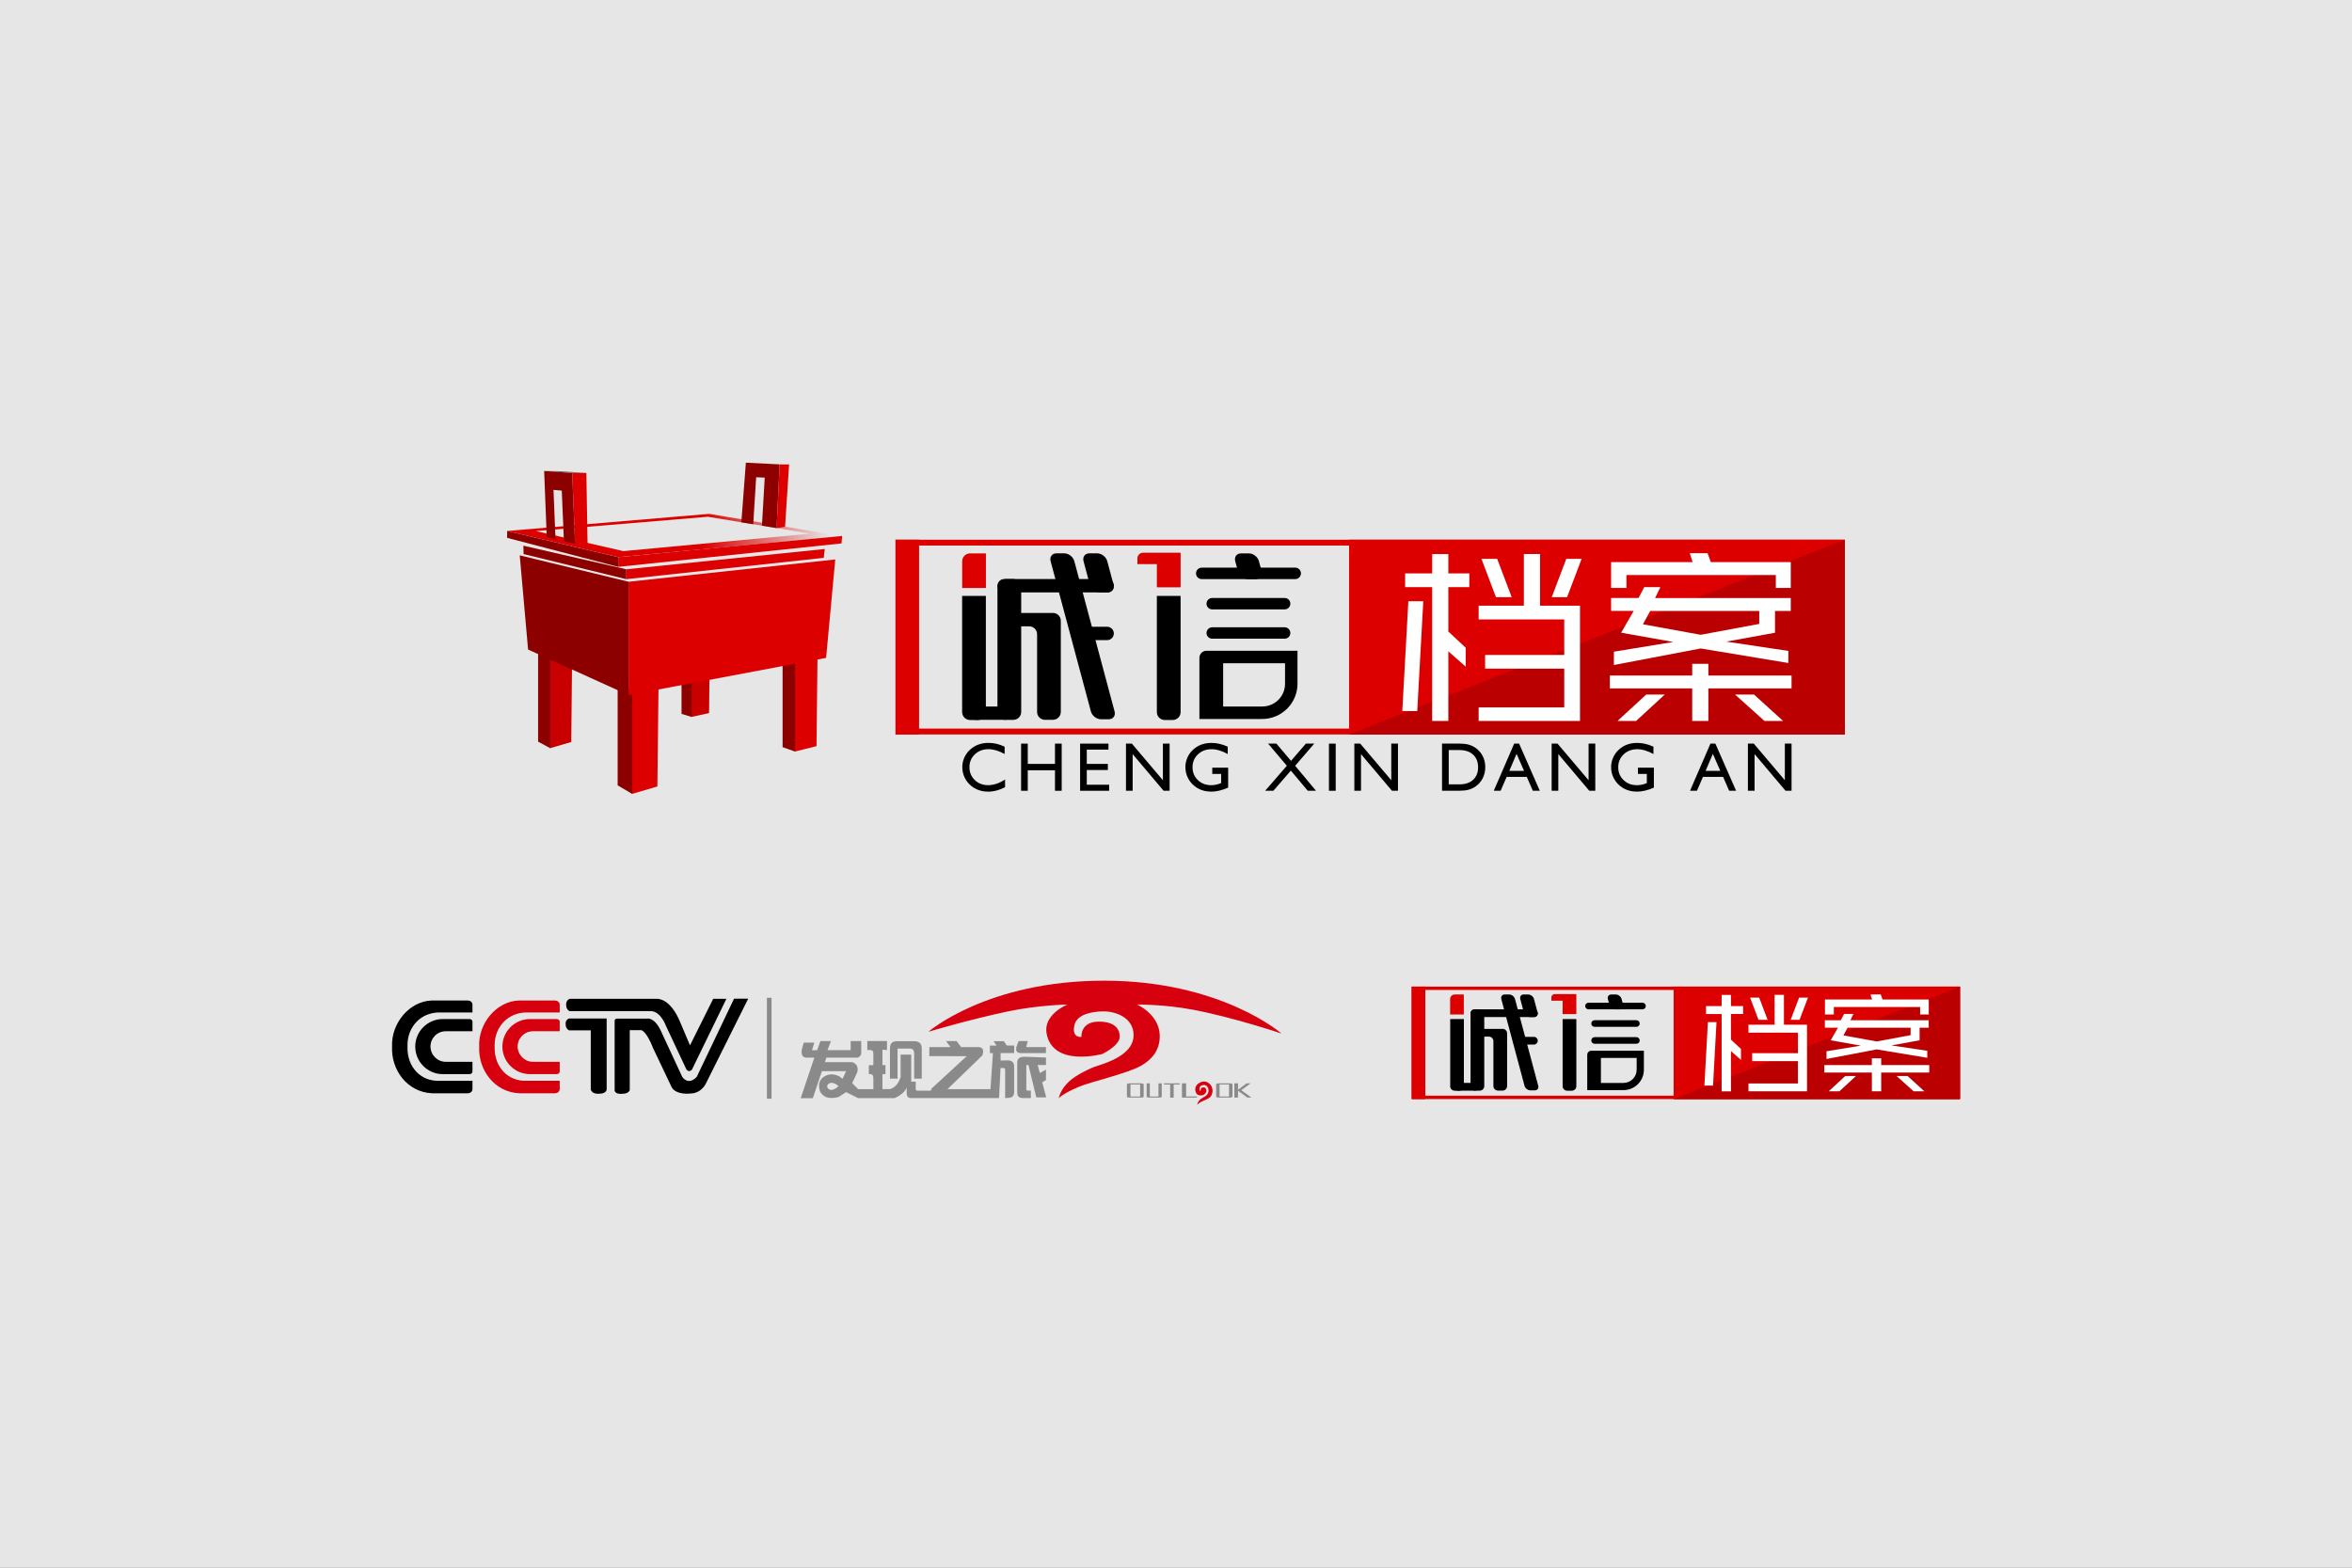 <svg width="150" height="100" viewBox="0 0 150 100" fill="none" xmlns="http://www.w3.org/2000/svg">
<rect x="0" y="0" width="150" height="100" fill="#808080" stroke="none"/>
<g clip-path="url(#clip0_2760_91980)">
<path d="M150 0H0V100H150V0Z" fill="#E6E6E6"/>
<path d="M117.279 34.8V46.475H57.485V34.8H117.279ZM117.654 34.428H57.113V46.85H117.654V34.428Z" fill="#DC0000"/>
<path d="M117.654 34.428H86.038V46.85H117.654V34.428Z" fill="#DC0000"/>
<path d="M117.654 46.85H86.038L117.654 34.428V46.85Z" fill="#BA0000"/>
<path d="M89.432 45.358L89.818 38.353H90.771L90.385 45.358H89.432ZM93.707 37.453H92.368V40.286L93.477 41.317V42.525L92.368 41.547V45.989H91.338V37.453H89.613V36.578H91.338V35.342H92.368V36.578H93.707V37.453ZM94.302 38.636H97.185V35.339H98.216V38.636H100.765V45.989H94.302V45.125H99.76V42.653H94.713V41.778H99.76V39.511H94.302V38.636ZM96.413 38.094H95.407L94.479 35.647H95.482L96.41 38.094H96.413ZM99.941 38.094H98.963L99.891 35.647H100.868L99.941 38.094Z" fill="white"/>
<path d="M114.257 43.914H108.952V45.989H107.921V43.914H102.668V43.092H107.921V42.345H108.952V43.092H114.257V43.914ZM108.902 35.289L109.107 35.856H114.207V37.503H113.254V36.681H103.727V37.503H102.749V35.856H107.949L107.768 35.289H108.902ZM104.499 38.147L104.86 37.453H105.89L105.554 38.147H114.207V38.97H113.202V40.361L110.088 40.928L114.052 41.52V42.292L108.463 41.364L102.927 42.42V41.57L106.713 40.95L103.39 40.358L104.19 38.967H102.749V38.145H104.499V38.147ZM104.988 44.303H106.171L104.343 45.989H103.157L104.988 44.303ZM108.463 40.492L112.196 39.797V38.972H105.243L104.779 39.822L108.463 40.492ZM112.532 45.989L110.652 44.303H111.863L113.718 45.989H112.535H112.532Z" fill="white"/>
<path d="M58.615 34.428H57.113V46.85H58.615V34.428Z" fill="#DC0000"/>
<path d="M61.363 45.425C61.363 45.703 61.588 45.928 61.865 45.928H62.371C62.649 45.928 62.874 45.703 62.874 45.425V38.014H61.36V45.425H61.363Z" fill="black"/>
<path d="M61.866 35.3C61.588 35.3 61.363 35.525 61.363 35.805V37.508H62.877V35.3H61.868H61.866Z" fill="#DC0000"/>
<path d="M73.779 45.425C73.779 45.703 74.004 45.928 74.285 45.928H74.788C75.065 45.928 75.293 45.703 75.293 45.425V38.014H73.779V45.425Z" fill="black"/>
<path d="M64.118 36.938H64.621C64.899 36.938 65.127 37.163 65.127 37.444V45.413C65.127 45.691 64.902 45.919 64.621 45.919H64.115C63.838 45.919 63.613 45.694 63.613 45.416V37.447C63.613 37.169 63.838 36.941 64.118 36.941V36.938Z" fill="black"/>
<path d="M71.035 37.364C71.035 37.6 70.843 37.788 70.61 37.788H64.04C63.804 37.788 63.615 37.597 63.615 37.364C63.615 37.13 63.804 36.938 64.04 36.938H70.61C70.846 36.938 71.035 37.13 71.035 37.364Z" fill="black"/>
<path d="M71.035 40.406C71.035 40.642 70.843 40.833 70.61 40.833H68.729C68.493 40.833 68.304 40.642 68.304 40.406C68.304 40.169 68.496 39.98 68.729 39.98H70.61C70.846 39.98 71.035 40.172 71.035 40.406Z" fill="black"/>
<path d="M64.518 45.492C64.518 45.728 64.327 45.917 64.093 45.917H62.213C61.977 45.917 61.788 45.726 61.788 45.492C61.788 45.256 61.979 45.067 62.213 45.067H64.093C64.327 45.067 64.518 45.259 64.518 45.492Z" fill="black"/>
<path d="M67.149 39.099H64.671V39.952H65.635C65.915 39.952 66.141 40.177 66.141 40.455V45.411C66.141 45.688 66.365 45.916 66.643 45.916H67.149C67.427 45.916 67.654 45.691 67.654 45.411V39.602C67.654 39.325 67.429 39.097 67.149 39.097V39.099Z" fill="black"/>
<path d="M69.571 45.377C69.646 45.655 69.932 45.88 70.21 45.88H70.713C70.99 45.88 71.157 45.655 71.082 45.377L68.518 35.802C68.443 35.525 68.157 35.297 67.879 35.297H67.374C67.096 35.297 66.929 35.522 67.004 35.802L69.571 45.377Z" fill="black"/>
<path d="M69.504 37.283C69.579 37.561 69.865 37.788 70.143 37.788H70.646C70.924 37.788 71.09 37.563 71.015 37.283L70.618 35.802C70.543 35.525 70.257 35.297 69.979 35.297H69.474C69.196 35.297 69.029 35.522 69.104 35.802L69.501 37.283H69.504Z" fill="black"/>
<path d="M82.968 36.573C82.968 36.776 82.804 36.94 82.604 36.94H76.641C76.441 36.94 76.277 36.776 76.277 36.573C76.277 36.373 76.441 36.209 76.641 36.209H82.604C82.807 36.209 82.968 36.373 82.968 36.573Z" fill="black"/>
<path d="M82.293 38.508C82.293 38.708 82.129 38.872 81.929 38.872H77.31C77.11 38.872 76.946 38.708 76.946 38.508C76.946 38.306 77.11 38.145 77.31 38.145H81.929C82.132 38.145 82.293 38.308 82.293 38.508Z" fill="black"/>
<path d="M82.293 40.378C82.293 40.58 82.129 40.741 81.929 40.741H77.31C77.11 40.741 76.946 40.578 76.946 40.378C76.946 40.178 77.11 40.014 77.31 40.014H81.929C82.132 40.014 82.293 40.178 82.293 40.378Z" fill="black"/>
<path d="M80.293 35.805C80.218 35.528 79.932 35.3 79.654 35.3H79.149C78.868 35.3 78.704 35.525 78.779 35.805L78.949 36.433C79.024 36.711 79.31 36.939 79.588 36.939H80.091C80.368 36.939 80.535 36.714 80.46 36.433L80.29 35.805H80.293Z" fill="black"/>
<path d="M74.285 35.256H72.901C72.699 35.256 72.538 35.42 72.538 35.62V35.984H73.779V37.464H75.293V35.256H74.285Z" fill="#DC0000"/>
<path d="M76.943 41.512C76.702 41.512 76.504 41.703 76.493 41.945V45.862H80.499C81.741 45.862 82.749 44.853 82.749 43.612V41.512H76.943ZM81.954 43.612C81.954 44.001 81.805 44.367 81.529 44.642C81.254 44.917 80.888 45.067 80.499 45.067H78.007V42.306H81.954V43.612Z" fill="black"/>
<path d="M36.432 47.333L35.071 47.728V41.486L36.493 41.181L36.432 47.333Z" fill="#C80000"/>
<path d="M34.318 47.309L35.096 47.728V41.487L34.318 41.242V47.309Z" fill="#8C0000"/>
<path d="M41.924 50.169L40.293 50.645V44.011L41.999 43.645L41.924 50.169Z" fill="#DC0000"/>
<path d="M39.391 50.097L40.324 50.645V44.011L39.391 43.72V50.097Z" fill="#8C0000"/>
<path d="M52.074 47.595L50.682 47.942V42.314L52.135 42.003L52.074 47.595Z" fill="#DC0000"/>
<path d="M49.91 47.658L50.707 47.941V42.314L49.91 42.066V47.658Z" fill="#8C0000"/>
<path d="M45.221 45.486L44.09 45.733V41.164L45.271 40.911L45.221 45.486Z" fill="#C80000"/>
<path d="M43.465 45.539L44.113 45.733V41.164L43.465 40.961V45.539Z" fill="#8C0000"/>
<path d="M37.396 30.17L35.618 30.053L34.704 30.042L36.493 30.17H37.396Z" fill="#666666"/>
<path d="M52.685 41.964L40.085 44.339V37.109L53.268 35.687L52.685 41.964Z" fill="#DC0000"/>
<path d="M33.679 41.433L40.085 44.339V37.108L33.146 35.425L33.679 41.433Z" fill="#8C0000"/>
<path d="M52.599 35.02L39.94 36.314V36.944L52.538 35.583L52.599 35.02Z" fill="#DC0000"/>
<path d="M33.393 35.342L39.941 36.945V36.314L33.379 34.809L33.393 35.342Z" fill="#8C0000"/>
<path d="M53.668 34.664L39.429 36.159V35.539L53.707 34.19L53.668 34.664Z" fill="#DC0000"/>
<path d="M32.343 34.309L39.429 36.159V35.54L32.343 33.87V34.309Z" fill="#8C0000"/>
<path d="M45.215 32.78L32.343 33.869L39.426 35.536L53.704 34.202L45.215 32.777V32.78ZM34.171 33.877L45.143 32.964L51.679 34.041L39.757 35.155L34.171 33.877Z" fill="url(#paint0_linear_2760_91980)"/>
<path d="M35.299 31.247L35.827 31.295L35.965 34.52L36.677 34.697L36.493 30.17L34.704 30.042L34.868 34.242L35.427 34.384L35.299 31.247Z" fill="#8C0000"/>
<path d="M36.493 30.17H37.396L37.471 34.667L36.677 34.698" fill="#DC0000"/>
<path d="M48.038 33.441L48.224 30.444L48.771 30.466L48.593 33.533L49.529 33.686L49.721 29.622L47.568 29.514L47.279 33.316L48.038 33.441Z" fill="#8C0000"/>
<path d="M50.068 33.604L50.324 29.623H49.721L49.529 33.687L50.068 33.604Z" fill="#DC0000"/>
<path d="M64.099 49.728V50.215C63.924 50.306 63.743 50.376 63.56 50.426C63.377 50.473 63.196 50.498 63.016 50.498C62.835 50.498 62.679 50.476 62.524 50.431C62.368 50.387 62.218 50.32 62.079 50.231C61.854 50.084 61.682 49.898 61.557 49.67C61.432 49.442 61.371 49.195 61.371 48.928C61.371 48.726 61.413 48.531 61.493 48.34C61.577 48.151 61.691 47.984 61.843 47.842C62.004 47.69 62.185 47.576 62.382 47.501C62.582 47.426 62.802 47.387 63.046 47.387C63.215 47.387 63.382 47.406 63.549 47.445C63.715 47.484 63.891 47.545 64.071 47.628V48.095C63.879 47.992 63.702 47.914 63.532 47.864C63.363 47.815 63.202 47.789 63.043 47.789C62.693 47.789 62.402 47.898 62.171 48.117C61.941 48.337 61.827 48.609 61.827 48.94C61.827 49.27 61.941 49.537 62.166 49.756C62.391 49.976 62.674 50.084 63.016 50.084C63.191 50.084 63.368 50.053 63.546 49.995C63.727 49.937 63.907 49.845 64.093 49.726L64.099 49.728Z" fill="black"/>
<path d="M65.121 50.442V47.434H65.546V48.728H67.282V47.434H67.71V50.442H67.282V49.134H65.546V50.442H65.121Z" fill="black"/>
<path d="M68.885 50.442V47.434H70.693V47.817H69.31V48.728H70.654V49.117H69.31V50.056H70.738V50.442H68.882H68.885Z" fill="black"/>
<path d="M71.81 50.442V47.434H72.185L74.165 49.77V47.434H74.593V50.442H74.21L72.235 48.103V50.442H71.81Z" fill="black"/>
<path d="M78.326 48.967V50.242C78.129 50.328 77.94 50.392 77.765 50.433C77.588 50.475 77.418 50.497 77.257 50.497C77.076 50.497 76.907 50.475 76.746 50.43C76.588 50.386 76.44 50.319 76.307 50.233C76.082 50.086 75.91 49.9 75.785 49.672C75.66 49.444 75.599 49.197 75.599 48.928C75.599 48.725 75.64 48.53 75.721 48.339C75.802 48.15 75.918 47.983 76.068 47.842C76.227 47.689 76.407 47.575 76.607 47.5C76.807 47.425 77.029 47.389 77.276 47.389C77.443 47.389 77.613 47.408 77.782 47.45C77.951 47.489 78.124 47.55 78.299 47.63V48.097C78.107 47.994 77.929 47.916 77.76 47.866C77.593 47.816 77.429 47.791 77.271 47.791C76.918 47.791 76.629 47.9 76.399 48.119C76.168 48.339 76.054 48.611 76.054 48.941C76.054 49.272 76.168 49.539 76.393 49.758C76.621 49.978 76.904 50.086 77.249 50.086C77.352 50.086 77.454 50.075 77.56 50.053C77.663 50.03 77.771 49.997 77.879 49.95V49.367H77.313V48.967H78.321H78.326Z" fill="black"/>
<path d="M80.685 50.442L82.068 48.847L80.874 47.434H81.404L82.335 48.534L83.282 47.434H83.816L82.599 48.847L83.929 50.442H83.404L82.324 49.156L81.21 50.442H80.682H80.685Z" fill="black"/>
<path d="M84.754 50.442V47.434H85.185V50.442H84.754Z" fill="black"/>
<path d="M86.374 50.442V47.434H86.749L88.729 49.77V47.434H89.157V50.442H88.774L86.799 48.103V50.442H86.374Z" fill="black"/>
<path d="M93.074 47.433C93.296 47.433 93.488 47.453 93.646 47.495C93.807 47.536 93.952 47.603 94.085 47.692C94.288 47.831 94.446 48.006 94.557 48.222C94.668 48.439 94.724 48.675 94.724 48.936C94.724 49.197 94.668 49.433 94.557 49.65C94.446 49.867 94.288 50.045 94.085 50.181C93.954 50.27 93.807 50.336 93.646 50.378C93.485 50.42 93.293 50.439 93.071 50.439H91.966V47.431H93.071L93.074 47.433ZM93.074 47.845H92.393V50.033H93.074C93.446 50.033 93.738 49.936 93.949 49.742C94.16 49.547 94.266 49.281 94.266 48.942C94.266 48.603 94.16 48.333 93.949 48.139C93.738 47.942 93.446 47.845 93.074 47.845Z" fill="black"/>
<path d="M95.266 50.442L96.568 47.434H96.882L98.202 50.442H97.757L97.371 49.556H96.088L95.704 50.442H95.263H95.266ZM96.257 49.17H97.196L96.721 48.086L96.257 49.17Z" fill="black"/>
<path d="M98.957 50.442V47.434H99.332L101.313 49.77V47.434H101.74V50.442H101.357L99.382 48.103V50.442H98.957Z" fill="black"/>
<path d="M105.477 48.967V50.242C105.279 50.328 105.09 50.392 104.913 50.433C104.735 50.475 104.565 50.497 104.407 50.497C104.227 50.497 104.057 50.475 103.896 50.43C103.738 50.386 103.59 50.319 103.457 50.233C103.235 50.086 103.06 49.9 102.935 49.672C102.81 49.444 102.749 49.197 102.749 48.928C102.749 48.725 102.79 48.53 102.871 48.339C102.952 48.15 103.068 47.983 103.218 47.842C103.377 47.689 103.557 47.575 103.757 47.5C103.957 47.425 104.179 47.389 104.427 47.389C104.593 47.389 104.763 47.408 104.932 47.45C105.102 47.489 105.274 47.55 105.449 47.63V48.097C105.257 47.994 105.079 47.916 104.91 47.866C104.743 47.816 104.579 47.791 104.421 47.791C104.071 47.791 103.779 47.9 103.549 48.119C103.318 48.339 103.204 48.611 103.204 48.941C103.204 49.272 103.318 49.539 103.543 49.758C103.771 49.978 104.054 50.086 104.399 50.086C104.502 50.086 104.604 50.075 104.707 50.053C104.81 50.03 104.918 49.997 105.027 49.95V49.367H104.46V48.967H105.468H105.477Z" fill="black"/>
<path d="M107.782 50.442L109.085 47.434H109.399L110.721 50.442H110.277L109.891 49.556H108.607L108.224 50.442H107.782ZM108.774 49.17H109.713L109.238 48.086L108.777 49.17H108.774Z" fill="black"/>
<path d="M111.474 50.442V47.434H111.849L113.829 49.77V47.434H114.257V50.442H113.874L111.899 48.103V50.442H111.474Z" fill="black"/>
<path d="M124.782 63.148V69.892H90.243V63.148H124.782ZM124.999 62.934H90.029V70.109H124.999V62.934Z" fill="#DC0000"/>
<path d="M124.999 62.934H106.735V70.109H124.999V62.934Z" fill="#DC0000"/>
<path d="M124.999 70.109H106.735L124.999 62.934V70.109Z" fill="#BA0000"/>
<path d="M108.699 69.247L108.921 65.2H109.471L109.249 69.247H108.699ZM111.168 64.68H110.393V66.317L111.032 66.911V67.611L110.393 67.047V69.614H109.799V64.683H108.802V64.178H109.799V63.464H110.393V64.178H111.168V64.683V64.68ZM111.51 65.364H113.177V63.461H113.771V65.364H115.243V69.611H111.51V69.114H114.663V67.686H111.746V67.18H114.663V65.872H111.51V65.367V65.364ZM112.729 65.05H112.149L111.613 63.636H112.193L112.729 65.05ZM114.768 65.05H114.202L114.738 63.636H115.304L114.768 65.05Z" fill="white"/>
<path d="M123.038 68.414H119.974V69.611H119.379V68.414H116.346V67.939H119.379V67.508H119.974V67.939H123.038V68.414ZM119.943 63.431L120.063 63.758H123.007V64.711H122.457V64.236H116.954V64.711H116.388V63.758H119.393L119.291 63.431H119.946H119.943ZM117.399 65.081L117.607 64.678H118.202L118.007 65.081H123.004V65.556H122.424V66.358L120.624 66.686L122.913 67.028V67.475L119.685 66.939L116.488 67.55V67.058L118.674 66.7L116.754 66.358L117.216 65.556H116.382V65.081H117.393H117.399ZM117.682 68.636H118.366L117.31 69.611H116.627L117.682 68.636ZM119.691 66.433L121.849 66.031V65.556H117.832L117.566 66.047L119.693 66.433H119.691ZM122.041 69.611L120.954 68.636H121.654L122.727 69.611H122.043H122.041Z" fill="white"/>
<path d="M90.899 62.934H90.029V70.109H90.899V62.934Z" fill="#DC0000"/>
<path d="M92.485 69.284C92.485 69.445 92.615 69.575 92.777 69.575H93.068C93.229 69.575 93.36 69.445 93.36 69.284V65.003H92.488V69.284H92.485Z" fill="black"/>
<path d="M92.774 63.437C92.613 63.437 92.482 63.567 92.482 63.728V64.712H93.354V63.437H92.771H92.774Z" fill="#DC0000"/>
<path d="M99.657 69.284C99.657 69.445 99.788 69.575 99.949 69.575H100.241C100.402 69.575 100.532 69.445 100.532 69.284V65.003H99.657V69.284Z" fill="black"/>
<path d="M94.077 64.384H94.368C94.529 64.384 94.66 64.514 94.66 64.675V69.278C94.66 69.439 94.529 69.57 94.368 69.57H94.077C93.916 69.57 93.785 69.439 93.785 69.278V64.675C93.785 64.514 93.916 64.384 94.077 64.384Z" fill="black"/>
<path d="M98.071 64.628C98.071 64.764 97.96 64.876 97.824 64.876H94.029C93.893 64.876 93.782 64.764 93.782 64.628C93.782 64.492 93.893 64.384 94.029 64.384H97.824C97.96 64.384 98.071 64.495 98.071 64.628Z" fill="black"/>
<path d="M98.071 66.386C98.071 66.522 97.96 66.633 97.824 66.633H96.738C96.602 66.633 96.49 66.522 96.49 66.386C96.49 66.25 96.602 66.139 96.738 66.139H97.824C97.96 66.139 98.071 66.25 98.071 66.386Z" fill="black"/>
<path d="M94.307 69.322C94.307 69.459 94.196 69.57 94.06 69.57H92.974C92.838 69.57 92.727 69.459 92.727 69.322C92.727 69.186 92.838 69.075 92.974 69.075H94.06C94.196 69.075 94.307 69.186 94.307 69.322Z" fill="black"/>
<path d="M95.827 65.631H94.396V66.122H94.952C95.113 66.122 95.243 66.253 95.243 66.414V69.275C95.243 69.436 95.374 69.567 95.535 69.567H95.827C95.988 69.567 96.118 69.436 96.118 69.275V65.92C96.118 65.758 95.988 65.628 95.827 65.628V65.631Z" fill="black"/>
<path d="M97.227 69.259C97.268 69.42 97.435 69.55 97.596 69.55H97.888C98.049 69.55 98.143 69.42 98.102 69.259L96.621 63.728C96.579 63.567 96.413 63.437 96.251 63.437H95.96C95.799 63.437 95.704 63.567 95.746 63.728L97.227 69.259Z" fill="black"/>
<path d="M97.185 64.584C97.229 64.745 97.393 64.875 97.554 64.875H97.846C98.007 64.875 98.102 64.745 98.06 64.584L97.832 63.728C97.788 63.567 97.624 63.437 97.463 63.437H97.171C97.01 63.437 96.915 63.567 96.957 63.728L97.185 64.584Z" fill="black"/>
<path d="M104.963 64.172C104.963 64.289 104.868 64.383 104.751 64.383H101.307C101.19 64.383 101.096 64.289 101.096 64.172C101.096 64.055 101.19 63.961 101.307 63.961H104.751C104.868 63.961 104.963 64.055 104.963 64.172Z" fill="black"/>
<path d="M104.574 65.289C104.574 65.406 104.479 65.5 104.363 65.5H101.696C101.579 65.5 101.485 65.406 101.485 65.289C101.485 65.173 101.579 65.078 101.696 65.078H104.363C104.479 65.078 104.574 65.173 104.574 65.289Z" fill="black"/>
<path d="M104.574 66.369C104.574 66.486 104.479 66.58 104.363 66.58H101.696C101.579 66.58 101.485 66.486 101.485 66.369C101.485 66.253 101.579 66.158 101.696 66.158H104.363C104.479 66.158 104.574 66.253 104.574 66.369Z" fill="black"/>
<path d="M103.418 63.728C103.377 63.567 103.21 63.437 103.049 63.437H102.757C102.596 63.437 102.502 63.567 102.543 63.728L102.641 64.092C102.682 64.253 102.849 64.384 103.01 64.384H103.302C103.463 64.384 103.557 64.253 103.516 64.092L103.418 63.728Z" fill="black"/>
<path d="M99.949 63.411H99.151C99.035 63.411 98.94 63.506 98.94 63.622V63.833H99.657V64.689H100.532V63.414H99.949V63.411Z" fill="#DC0000"/>
<path d="M101.485 67.025C101.346 67.025 101.232 67.136 101.227 67.275V69.536H103.54C104.257 69.536 104.84 68.956 104.84 68.236V67.022H101.488L101.485 67.025ZM104.379 68.236C104.379 68.461 104.29 68.672 104.132 68.831C103.974 68.989 103.763 69.078 103.538 69.078H102.099V67.484H104.379V68.236Z" fill="black"/>
<path fill-rule="evenodd" clip-rule="evenodd" d="M59.204 65.82C59.204 65.82 62.954 62.556 70.413 62.556C77.871 62.556 81.732 65.928 81.732 65.928C81.732 65.928 78.679 64.897 76.074 64.406C74.196 64.053 72.521 64.081 72.521 64.081C72.521 64.081 73.927 64.697 73.963 66.039C73.993 67.108 73.307 67.681 72.743 67.997C71.907 68.467 69.554 69.014 68.857 69.303C67.66 69.806 67.524 70.064 67.524 70.064C67.524 70.064 67.593 69.528 68.191 68.975C68.635 68.564 69.563 68.12 69.966 67.995C70.907 67.703 72.296 67.158 72.296 66.036C72.296 64.914 71.16 64.514 70.393 64.514C69.627 64.514 68.679 64.708 68.524 65.383C68.327 66.236 68.968 66.145 68.968 66.145C68.968 66.145 68.885 65.167 70.079 65.167C71.274 65.167 71.421 65.82 71.41 66.145C71.393 66.706 70.299 67.233 70.299 67.233C70.299 67.233 67.146 68.095 66.749 65.928C66.521 64.692 68.079 64.078 68.079 64.078C68.079 64.078 66.268 64.103 64.307 64.511C61.879 65.017 59.202 65.817 59.202 65.817L59.204 65.82Z" fill="#D7000F"/>
<path fill-rule="evenodd" clip-rule="evenodd" d="M57.24 66.89H58.013C58.204 66.89 58.301 66.981 58.301 67.178V68.806H58.785V66.89C58.785 66.52 58.59 66.415 58.249 66.415H57.252C56.907 66.409 56.757 66.545 56.757 66.89V68.806H57.24V66.89ZM64.007 66.415H63.365L63.56 66.698H63.132V67.176H63.324L63.168 69.476H60.426L62.643 67.331C62.754 67.04 62.718 66.837 62.454 66.792H61.296L61.007 66.409H60.332L60.621 66.792H59.268V67.367L61.651 67.373L59.41 69.437C59.39 69.484 59.377 69.528 59.365 69.57H58.499C58.432 69.57 58.401 69.537 58.401 69.473V68.995H58.113V67.27H57.438V68.706C57.29 69.131 57.107 69.351 56.763 69.473H56.279V68.515H56.471V67.94H56.279V66.956L56.568 66.981V66.406H55.313V66.981H55.507C55.663 66.981 55.699 67.076 55.699 67.27V67.942H55.41V68.517H55.507C55.646 68.517 55.699 68.606 55.699 68.803V69.476H54.732L54.346 69.092L54.671 68.403C54.754 68.095 54.651 67.845 54.346 67.751H52.607L52.704 67.462H54.732V67.442C54.843 67.403 54.926 67.301 54.926 67.176V66.409H54.252V66.987H52.774L52.996 66.409H52.321L52.113 66.99H51.785L51.935 66.506H51.26L51.121 67.006C51.107 67.334 51.215 67.465 51.452 67.465H51.935L51.065 70.053H51.838L52.418 68.329H53.963L53.729 68.817L53.524 68.656C53.115 68.462 52.754 68.498 52.438 68.762C52.218 68.987 52.176 69.284 52.31 69.651C52.446 69.862 52.618 69.984 52.821 70.02C53.026 70.056 53.249 70.04 53.488 69.973L53.96 69.665L54.732 70.048H57.051C57.432 69.879 57.699 69.667 57.824 69.376V69.662C57.824 69.906 57.865 70.045 58.113 70.045H63.713L63.81 68.129H64.004C64.113 68.129 64.104 68.228 64.104 68.412V70.045L64.299 70.031C64.546 70.031 64.674 69.912 64.677 69.67V68.053C64.682 67.778 64.546 67.64 64.268 67.64L63.813 67.648V67.17H64.682V66.69H64.207L64.013 66.406L64.007 66.415ZM53.051 69.528C52.968 69.528 52.899 69.506 52.843 69.462C52.788 69.417 52.757 69.365 52.757 69.298C52.757 69.231 52.785 69.178 52.843 69.134C52.899 69.092 52.968 69.07 53.051 69.07C53.199 69.095 53.368 69.156 53.474 69.284C53.368 69.401 53.199 69.495 53.051 69.528ZM65.593 67.942L66.09 70.001H66.724L66.468 69.034L66.707 68.898V68.226L66.315 68.448L66.179 67.937H66.707V67.456L65.326 67.409C64.996 67.417 64.868 67.531 64.874 67.842V69.662C64.874 69.94 64.982 70.042 65.26 70.045H65.743V69.567H65.552C65.46 69.567 65.454 69.531 65.454 69.47V67.937H65.596L65.593 67.942ZM65.063 67.176H66.704V66.792H65.449L65.546 66.409H64.965L64.813 66.801C64.782 67.059 64.835 67.137 65.063 67.176Z" fill="black" fill-opacity="0.4"/>
<path d="M72.938 69.95C72.938 69.969 72.921 69.983 72.888 69.997C72.854 70.008 72.81 70.014 72.757 70.014H72.049C71.996 70.014 71.951 70.008 71.921 69.997C71.888 69.983 71.871 69.969 71.871 69.95V69.169C71.871 69.15 71.888 69.133 71.921 69.122C71.954 69.111 71.999 69.106 72.049 69.106H72.757C72.81 69.106 72.854 69.111 72.888 69.122C72.921 69.136 72.938 69.15 72.938 69.169V69.95ZM72.713 69.944V69.178H72.096V69.944H72.713Z" fill="black" fill-opacity="0.4"/>
<path d="M74.091 69.95C74.091 69.969 74.074 69.983 74.043 69.997C74.013 70.008 73.974 70.014 73.924 70.014H73.293C73.243 70.014 73.204 70.008 73.171 69.997C73.141 69.983 73.127 69.969 73.127 69.95V69.106H73.332V69.944H73.882V69.106H74.091V69.95Z" fill="black" fill-opacity="0.4"/>
<path d="M75.243 69.178H74.852V70.017H74.627V69.178H74.232V69.106H75.24V69.178H75.243Z" fill="black" fill-opacity="0.4"/>
<path d="M76.335 70.014H75.379V69.103H75.646V69.941H76.335V70.014Z" fill="black" fill-opacity="0.4"/>
<path d="M78.602 69.95C78.602 69.969 78.585 69.983 78.552 69.997C78.518 70.008 78.477 70.014 78.424 70.014H77.735C77.682 70.014 77.64 70.008 77.61 69.997C77.576 69.983 77.56 69.969 77.56 69.95V69.169C77.56 69.15 77.576 69.133 77.61 69.122C77.643 69.111 77.685 69.106 77.735 69.106H78.424C78.477 69.106 78.518 69.111 78.552 69.122C78.585 69.136 78.602 69.15 78.602 69.169V69.95ZM78.382 69.944V69.178H77.779V69.944H78.382Z" fill="black" fill-opacity="0.4"/>
<path d="M79.813 70.014H79.557L78.954 69.578V70.014H78.721V69.103H78.954V69.511L79.501 69.103H79.754V69.108L79.163 69.541L79.813 70.014Z" fill="black" fill-opacity="0.4"/>
<path fill-rule="evenodd" clip-rule="evenodd" d="M76.79 68.986C76.979 68.986 77.11 69.111 77.11 69.111C77.11 69.111 77.324 69.253 77.329 69.561C77.332 69.809 77.229 69.939 77.143 70.011C77.015 70.12 76.657 70.245 76.552 70.311C76.368 70.428 76.349 70.486 76.349 70.486C76.349 70.486 76.36 70.364 76.452 70.236C76.518 70.142 76.66 70.039 76.721 70.011C76.865 69.945 77.074 69.82 77.074 69.561C77.074 69.303 76.901 69.211 76.785 69.211C76.668 69.211 76.524 69.256 76.502 69.411C76.471 69.609 76.568 69.586 76.568 69.586C76.568 69.586 76.554 69.361 76.738 69.361C76.921 69.361 76.94 69.511 76.94 69.586C76.938 69.717 76.771 69.836 76.771 69.836C76.771 69.836 76.29 70.036 76.232 69.536C76.199 69.253 76.435 69.111 76.435 69.111C76.435 69.111 76.602 68.986 76.79 68.986Z" fill="#D7000F"/>
<path fill-rule="evenodd" clip-rule="evenodd" d="M29.954 65.003H28.235C27.271 65.003 26.482 65.792 26.482 66.756C26.482 67.728 27.271 68.517 28.235 68.517H29.954C30.057 68.517 30.132 68.436 30.132 68.342V67.731H28.427C27.89 67.731 27.454 67.289 27.454 66.753C27.454 66.217 27.89 65.781 28.427 65.781H30.132V65.175C30.132 65.081 30.057 65.006 29.954 65.006V65.003Z" fill="black"/>
<path fill-rule="evenodd" clip-rule="evenodd" d="M29.826 63.819H27.565C26.085 63.853 24.938 65.308 25.004 66.755V66.769C24.938 68.244 25.968 69.672 27.565 69.739H29.826C29.996 69.739 30.132 69.63 30.132 69.461V68.939H28.06C26.782 69.008 25.988 68.008 25.988 66.867V66.664C25.988 65.522 26.815 64.564 28.06 64.583H30.132V64.094C30.132 63.925 29.996 63.822 29.826 63.822V63.819Z" fill="black"/>
<path fill-rule="evenodd" clip-rule="evenodd" d="M36.341 63.712H41.871C41.871 63.712 42.735 63.603 43.393 65.234L44.005 66.681L45.485 63.712H46.327L44.132 68.225C44.132 68.225 43.963 68.442 43.779 68.225L42.468 65.431C42.468 65.431 42.149 64.534 41.538 64.5H36.335C36.335 64.5 36.11 64.431 36.105 64.092C36.099 63.773 36.343 63.712 36.343 63.712H36.341Z" fill="black"/>
<path fill-rule="evenodd" clip-rule="evenodd" d="M36.293 64.967H38.69V69.447C38.69 69.447 38.746 69.767 38.193 69.767C38.193 69.767 37.752 69.814 37.676 69.486V65.722H36.29C36.29 65.722 36.074 65.633 36.074 65.334C36.046 65.042 36.29 64.967 36.29 64.967H36.293Z" fill="black"/>
<path fill-rule="evenodd" clip-rule="evenodd" d="M39.315 64.975H41.285C41.285 64.975 41.774 64.859 42.21 65.892L43.507 68.686C43.507 68.686 43.879 69.289 44.438 68.686L46.815 63.703H47.718L45.026 69.1C45.026 69.1 44.749 69.748 44.021 69.753C44.021 69.753 43.165 69.87 42.846 69.373L41.638 66.831C41.638 66.831 41.276 65.853 40.904 65.712H40.163V69.531C40.163 69.531 40.11 69.77 39.688 69.77C39.688 69.77 39.246 69.831 39.199 69.559V65.175C39.199 65.175 39.165 65.02 39.315 64.978V64.975Z" fill="black"/>
<path fill-rule="evenodd" clip-rule="evenodd" d="M35.518 65.003H33.799C32.835 65.003 32.04 65.792 32.04 66.756C32.04 67.728 32.835 68.517 33.799 68.517H35.518C35.613 68.517 35.696 68.436 35.696 68.342V67.731H33.99C33.454 67.731 33.013 67.289 33.013 66.753C33.013 66.217 33.454 65.781 33.99 65.781H35.696V65.175C35.696 65.081 35.615 65.006 35.518 65.006V65.003Z" fill="#D7000F"/>
<path fill-rule="evenodd" clip-rule="evenodd" d="M35.382 63.819H33.127C31.646 63.853 30.491 65.308 30.56 66.755V66.769C30.493 68.244 31.532 69.672 33.127 69.739H35.382C35.552 69.739 35.696 69.63 35.696 69.461V68.939H33.624C32.346 69.008 31.546 68.008 31.546 66.867V66.664C31.546 65.522 32.382 64.564 33.624 64.583H35.696V64.094C35.696 63.925 35.554 63.822 35.382 63.822V63.819Z" fill="#D7000F"/>
<path opacity="0.4" fill-rule="evenodd" clip-rule="evenodd" d="M48.91 63.648H49.204V70.084H48.91V63.648Z" fill="black"/>
</g>
<defs>
<linearGradient id="paint0_linear_2760_91980" x1="44.84" y1="34.161" x2="52.952" y2="34.161" gradientUnits="userSpaceOnUse">
<stop stop-color="#DC0000"/>
<stop offset="1" stop-color="#DC0000" stop-opacity="0"/>
</linearGradient>
<clipPath id="clip0_2760_91980">
<rect width="150" height="100" fill="white"/>
</clipPath>
</defs>
</svg>
